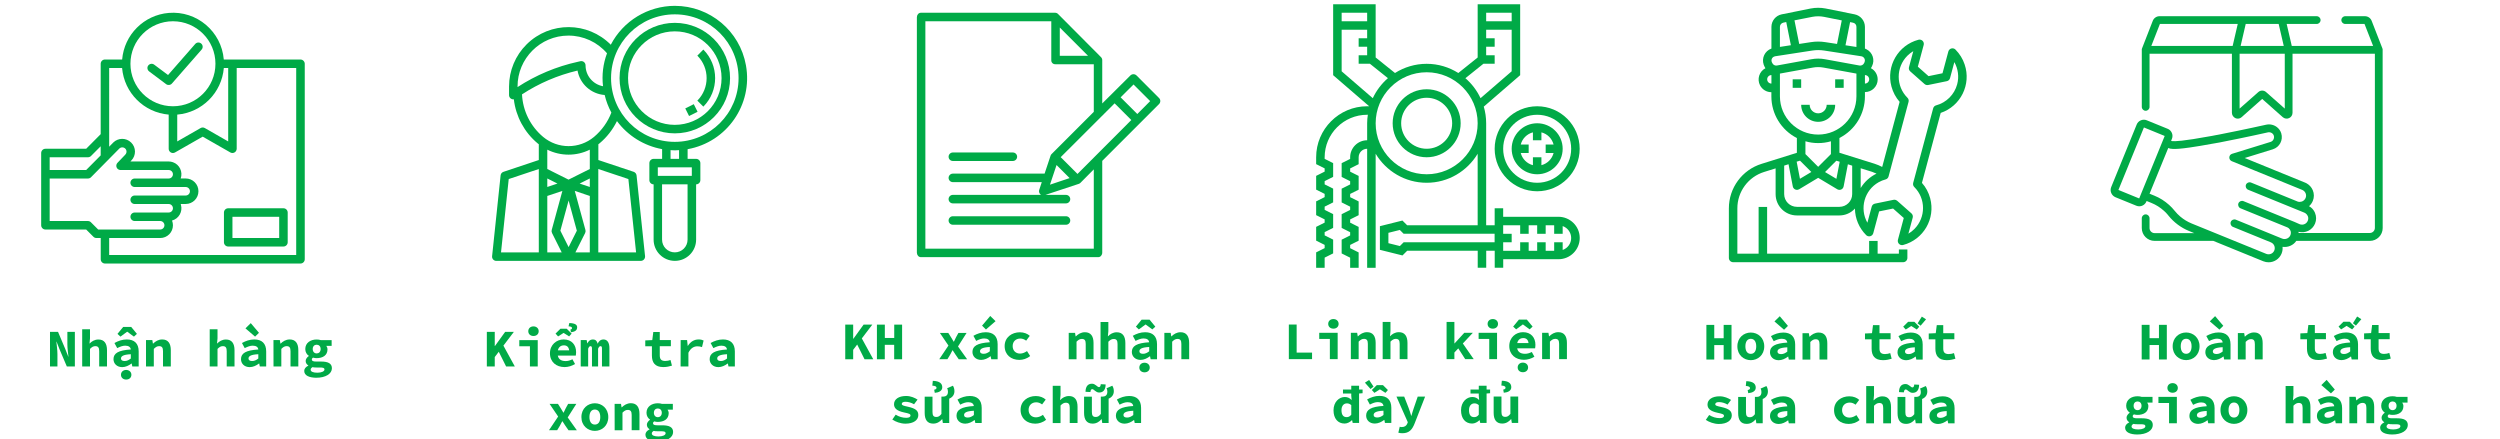 <?xml version="1.0" encoding="utf-8"?>
<!-- Generator: Adobe Illustrator 24.0.0, SVG Export Plug-In . SVG Version: 6.00 Build 0)  -->
<svg version="1.1" id="Layer_1" xmlns="http://www.w3.org/2000/svg" xmlns:xlink="http://www.w3.org/1999/xlink" x="0px" y="0px"
	 viewBox="0 0 4705.4 826.7" style="enable-background:new 0 0 4705.4 826.7;" xml:space="preserve">
<style type="text/css">
	.st0{fill:#00AA47;}
</style>
<g>
	<path class="st0" d="M565.5,112H421.2c-4.4-52.8-50.8-92.1-103.6-87.7c-46.7,3.9-83.8,41-87.7,87.7h-32.4c-4.4,0-8,3.6-8,8v132.5
		L162.2,280H85.5c-4.4,0-8,3.6-8,8v136c0,4.4,3.6,8,8,8h76.7l13.7,13.7c1.5,1.5,3.5,2.3,5.7,2.3h8v40c0,4.4,3.6,8,8,8h368
		c4.4,0,8-3.6,8-8V120C573.5,115.6,569.9,112,565.5,112z M429.5,128v138.2l-44-25.2c-2.5-1.4-5.5-1.4-7.9,0l-44,25.2v-50.5
		c46.7-4,83.7-41,87.7-87.7L429.5,128L429.5,128z M325.5,40c44.2,0,80,35.8,80,80s-35.8,80-80,80s-80-35.8-80-80
		C245.6,75.8,281.3,40.1,325.5,40z M93.5,296h72c2.1,0,4.2-0.8,5.7-2.3l18.3-18.4v17.2L162.2,320H93.5V296z M184.8,432l-13.7-13.7
		c-1.5-1.5-3.5-2.3-5.7-2.3H93.5v-80h72c2.1,0,4.2-0.8,5.7-2.3l53.3-54c3.1-3.1,8.2-3.1,11.3,0s3.1,8.2,0,11.3l0,0
		c-0.1,0.1-0.1,0.1-0.1,0.2l-14.6,15.3c-3,3.2-2.9,8.3,0.3,11.3c1.5,1.4,3.5,2.2,5.5,2.2h90.6c4.4,0,8,3.6,8,8s-3.6,8-8,8h-64
		c-4.4,0-8,3.6-8,8s3.6,8,8,8h96c4.4,0,8,3.6,8,8l0,0c0,4.4-3.6,8-8,8h-96c-4.4,0-8,3.6-8,8s3.6,8,8,8h64c4.4,0,8,3.6,8,8
		s-3.6,8-8,8h-64c-4.4,0-8,3.6-8,8s3.6,8,8,8h48c4.4,0,8,3.6,8,8s-3.6,8-8,8H184.8z M557.5,480h-352v-32h96c13.3,0,24-10.7,24-24
		c0-3-0.6-6-1.7-8.9c12.8-3.5,20.3-16.7,16.8-29.5c-0.2-0.6-0.3-1.1-0.5-1.7h9.4c13.3,0,24-10.7,24-24s-10.7-24-24-24h-9.4
		c4.4-12.5-2.1-26.2-14.6-30.6c-2.6-0.9-5.3-1.4-8-1.4h-72l1.7-1.8c9.3-9.5,9.1-24.7-0.4-33.9c-9.4-9.2-24.4-9.1-33.7,0.1l-7.6,7.8
		V128h24.3c4,46.7,41,83.7,87.7,87.7V280c0,4.4,3.6,8,8,8c1.4,0,2.8-0.4,4-1.1l52-29.7l52,29.7c3.8,2.2,8.7,0.9,10.9-3
		c0.7-1.2,1.1-2.6,1.1-4V128h112V480z"/>
	<path class="st0" d="M429.5,392c-4.4,0-8,3.6-8,8v56c0,4.4,3.6,8,8,8h104c4.4,0,8-3.6,8-8v-56c0-4.4-3.6-8-8-8H429.5z M525.5,448
		h-88v-40h88V448z"/>
	<path class="st0" d="M280.7,134.4l32,24c3.3,2.5,8.1,2,10.8-1.1l56-64c2.9-3.3,2.6-8.4-0.8-11.3c-3.3-2.9-8.4-2.6-11.3,0.8l0,0
		l-51.1,58.4l-26.1-19.5c-3.5-2.7-8.5-1.9-11.2,1.6C276.4,126.7,277.2,131.7,280.7,134.4z"/>
</g>
<g>
	<g>
		<g>
			<path class="st0" d="M1404,123c-11.5-64.8-68-112-133.9-112c-50.7,0.1-97.1,28.3-120.5,73.2c-43.5-43.9-114.3-44.3-158.3-0.8
				c-21.3,21-33.2,49.7-33.2,79.6v16c0,4.4,3.6,8,8,8c0.3,0,0.7-0.1,1-0.2c3.8,32.4,19.8,62.2,44.9,83.1c0.7,0.6,1.4,1.1,2.1,1.6
				v29.7l-66.5,22.2c-3,1-5.1,3.6-5.4,6.8l-16,152c-0.5,4.4,2.7,8.3,7.1,8.8c0.3,0,0.6,0,0.8,0h272c4.4,0,8-3.6,8-8
				c0-0.3,0-0.5,0-0.8l-16-152c-0.3-3.1-2.5-5.8-5.4-6.8l-66.5-22.2v-29.7c0.7-0.5,1.4-1,2.1-1.6c13.8-11.5,25-25.9,32.9-42
				c20.6,27.8,51,46.6,85,52.8V299h-16c-4.4,0-8,3.6-8,8v32c0,4.4,3.6,8,8,8v104c0,22.1,17.9,40,40,40s40-17.9,40-40V347
				c4.4,0,8-3.6,8-8v-32c0-4.4-3.6-8-8-8h-16v-18.2C1368.1,267.5,1417.3,196.9,1404,123z M1014.1,475H943l14.5-138l56.6-18.9V475z
				 M974.1,163c-0.1-52.9,42.7-95.9,95.6-96c28-0.1,54.6,12.1,72.8,33.3c-7.4,19.8-10,41-7.5,62c-19-3.4-32.9-20-32.9-39.3
				c0-4.4-3.6-8-8-8c-0.6,0-1.2,0.1-1.7,0.2l-4.8,1.1c-40.4,8.9-78.8,25-113.5,47.6V163z M1030.1,475V368.8l28.4-9.5l-20.1,73.6
				c-0.5,1.9-0.3,3.9,0.6,5.7l18.2,36.4H1030.1z M1030.1,351.9v-16l19.1,9.6L1030.1,351.9z M1054.7,434.2l15.5-56.8l15.5,56.8
				l-15.5,30.9L1054.7,434.2z M1110.1,475H1083l18.3-36.4c0.9-1.8,1.1-3.8,0.6-5.7l-20.1-73.6l28.3,9.5L1110.1,475L1110.1,475z
				 M1110.1,351.9l-19.1-6.4l19.1-9.6V351.9z M1110.1,318.1l-40,20l-40-20v-36.4c25.2,12.5,54.8,12.5,80,0V318.1z M1182.7,337
				l14.5,138h-71.1V318.1L1182.7,337z M1118,257.7c-27.7,23.1-68,23.1-95.7,0c-23.9-20-38.3-49-39.8-80.1
				c32-20.9,67.3-36,104.5-44.8c4.5,25.2,25.5,44.1,51.1,46c2.7,11.5,7,22.7,12.6,33.1C1143.9,229.7,1132.6,245.4,1118,257.7z
				 M1294.1,451c0,13.3-10.7,24-24,24s-24-10.7-24-24V347h48V451z M1302.1,315v16h-64v-16H1302.1z M1262.1,299v-16.4
				c2.7,0.2,5.3,0.4,8,0.4s5.3-0.2,8-0.4V299H1262.1z M1270.1,267c-66.3,0-120-53.7-120-120s53.7-120,120-120s120,53.7,120,120
				C1390.1,213.2,1336.4,266.9,1270.1,267z"/>
			<path class="st0" d="M1270.1,43c-57.4,0-104,46.6-104,104s46.6,104,104,104s104-46.6,104-104S1327.6,43.1,1270.1,43z M1270.1,235
				c-48.6,0-88-39.4-88-88s39.4-88,88-88s88,39.4,88,88S1318.7,234.9,1270.1,235z"/>
			<path class="st0" d="M1323.8,93.3l-11.3,11.4c23.3,23.4,23.3,61.3,0,84.7l11.3,11.3C1353.4,171,1353.4,123,1323.8,93.3z"/>
			
				<rect x="1293" y="199" transform="matrix(0.894 -0.447 0.447 0.894 44.885 604.125)" class="st0" width="17.9" height="16"/>
		</g>
	</g>
</g>
<path class="st0" d="M1733.2,484h333.9c4.4,0,7.5-4.1,7.5-8.5V302.8l106.9-106.9c3.1-3.1,3.2-8.2,0.1-11.3l-42.5-42.6
	c-3.2-3.1-8.3-3.1-11.5,0l-53,52.7v-81.2c0.1-2.1-0.7-4.1-2.1-5.7l-80.8-81.2c-1.4-1.6-3.4-2.5-5.5-2.6h-253c-4.4,0-7.5,4.1-7.5,8.5
	v443C1725.7,479.9,1728.8,484,1733.2,484z M1988.6,310.6l24.6,24.6l-37,12.4L1988.6,310.6z M2028,327.4l-31.6-31.6l101.5-101.3
	l31.4,31.4L2028,327.4z M2133.5,159l31.3,31.3l-24.2,24.3l-31.4-31.4L2133.5,159z M1994.7,51.8l53.1,53.2h-53.1V51.8z M1741.7,40
	h237v73.4c-0.1,2,0.7,4,2.1,5.4s3.4,2.2,5.4,2.1h72.5v89.6l-79.5,79.5c-0.8,0.8-1.5,1.8-1.8,2.9l-11.3,33.9h-172.7c-4.4,0-8,3.6-8,8
	s3.6,8,8,8h167.4l-4.8,14.6c-1,2.8-0.2,6,1.9,8.1c0.6,0.6,1.2,1.3,1.9,1.3h-166.4c-4.4,0-8,3.6-8,8s3.6,8,8,8h213c4.4,0,8-3.6,8-8
	s-3.6-8-8-8h-38.7l62.9-20.8c1.1-0.4,2.1-1,2.9-1.8l25.2-25.4V468h-317V40z"/>
<path class="st0" d="M2006.4,407h-213c-4.4,0-8,3.6-8,8s3.6,8,8,8h213c4.4,0,8-3.6,8-8S2010.8,407,2006.4,407z"/>
<path class="st0" d="M1793.4,303h113c4.4,0,8-3.6,8-8s-3.6-8-8-8h-113c-4.4,0-8,3.6-8,8S1788.9,303,1793.4,303z"/>
<g>
	<g>
		<g>
			<g>
				<path class="st0" d="M2685.2,168c-35.3,0-64,28.7-64,64s28.7,64,64,64s64-28.7,64-64S2720.5,168,2685.2,168z M2685.2,280
					c-26.5,0-48-21.5-48-48s21.5-48,48-48s48,21.5,48,48S2711.7,280,2685.2,280z"/>
				<path class="st0" d="M2933.2,408h-104v-16h-16v32h-16V232c0-10.9-1.6-21.4-4.5-31.3l68.5-59.2V8h-80v100.2l-36.4,29.2
					c-17.3-10.9-37.7-17.3-59.6-17.3s-42.3,6.4-59.6,17.3l-36.4-29.2V8h-80v133.5L2577,200h-3.8c-52.9,0-96,43.1-96,96v12.9l16,8
					v6.1l-16,8v25.9l16,8v6.1l-16,8v25.9l16,8v6.1l-16,8v25.9l16,8v6.1l-16,8v29h16v-19.1l16-8V451l-16-8v-6.1l16-8V403l-16-8v-6.1
					l16-8V355l-16-8v-6.1l16-8V307l-16-8v-3c0-44.1,35.9-80,80-80h1.3c-0.8,5.2-1.3,10.6-1.3,16v32c-17.6,0-32,14.4-32,32v3.1l-16,8
					V333l16,8v6.1l-16,8V381l16,8v6.1l-16,8V429l16,8v6.1l-16,8V477l16,8v19h16v-28.9l-16-8V461l16-8v-25.9l-16-8V413l16-8v-25.9
					l-16-8V365l16-8v-25.9l-16-8V317l16-8v-13c0-8.8,7.2-16,16-16v224h16V289.4c19.6,32.6,55.2,54.6,96,54.6s76.4-22,96-54.6V424
					h-132.7l-8.9-8.9l-42.4,10.6v44.5l42.5,10.6l8.9-8.9h132.7v32h16v-32h16v32h16v-16h104c22.1,0,40-17.9,40-40
					S2955.2,408,2933.2,408z M2797.2,24h48v16h-48V24z M2792,120h21.2v-16h-16V88h16V72h-16V56h48v78.2l-58.6,50.6
					c-6.8-14.5-16.5-27.3-28.5-37.6L2792,120z M2525.2,24h48v16h-48V24z M2583.8,184.8l-58.6-50.6V56h48v16h-16v16h16v16h-16v16
					h21.2l33.9,27.1C2600.3,157.5,2590.6,170.3,2583.8,184.8z M2685.2,328c-52.9,0-96-43.1-96-96s43.1-96,96-96s96,43.1,96,96
					S2738.1,328,2685.2,328z M2813.2,456h-171.3l-7.1,7.1l-21.6-5.4v-19.5l21.5-5.4l7.1,7.1h171.3V456H2813.2z M2941.2,470.5V456
					h-16v16h-16v-16h-16v16h-16v-16h-16v16h-32v-16h16v-16h-16v-16h32v16h16v-16h16v16h16v-16h16v16h16v-14.5
					c9.3,3.3,16,12.1,16,22.5S2950.5,467.2,2941.2,470.5z"/>
				<path class="st0" d="M2813.2,280c0,44.1,35.9,80,80,80s80-35.9,80-80s-35.9-80-80-80S2813.2,235.9,2813.2,280z M2893.2,216
					c35.3,0,64,28.7,64,64s-28.7,64-64,64s-64-28.7-64-64S2857.9,216,2893.2,216z"/>
				<path class="st0" d="M2893.2,328c26.5,0,48-21.5,48-48s-21.5-48-48-48s-48,21.5-48,48S2866.7,328,2893.2,328z M2862.3,272
					c2.9-11.2,11.7-20,22.9-22.9V264h16v-14.9c11.2,2.9,20,11.7,22.9,22.9h-14.9v16h14.9c-2.9,11.2-11.7,20-22.9,22.9V296h-16v14.9
					c-11.2-2.9-20-11.7-22.9-22.9h14.9v-16H2862.3z"/>
			</g>
		</g>
	</g>
</g>
<g id="Mechanic">
	<g>
		<rect x="3374.1" y="149.3" class="st0" width="16" height="16"/>
		<rect x="3454.1" y="149.3" class="st0" width="16" height="16"/>
		<path class="st0" d="M3454.1,197.3h-16c0,8.8-7.2,16-16,16s-16-7.2-16-16h-16c0,17.7,14.3,32,32,32S3454.1,215,3454.1,197.3z"/>
		<path class="st0" d="M3680.5,93.3c-3.1-3.1-8.2-3.1-11.3,0c-1,1-1.7,2.2-2.1,3.6l-11,41l-26.3,5.4l-20.1-17.8l11-40.9
			c1.1-4.3-1.4-8.7-5.7-9.8c-1.3-0.4-2.8-0.4-4.1,0c-38.4,10.2-61.2,49.6-50.9,88c2.9,10.7,8.1,20.6,15.4,28.9l-32.8,122.5
			c-4.6-2.4-9.4-4.4-14.3-6l-66.2-20.7v-27.8c29.5-15,48-45.3,48-78.4v-8c13.2,0,24-10.6,24-23.8c0-8.9-4.9-17.1-12.8-21.2
			c0.5-0.7,0.9-1.4,1.3-2.1l0.8-1.6c5.9-11.8,1.2-26.1-10.6-32c-0.9-0.4-1.8-0.8-2.7-1.2V50.5c-0.1-11.4-8.1-21.2-19.3-23.5
			l-54.6-11c-9.3-1.8-18.9-1.8-28.2,0l-54.6,11c-11.2,2.3-19.2,12.1-19.3,23.5v40.9c-12.4,4.4-18.9,18-14.5,30.5
			c0.3,0.9,0.7,1.9,1.2,2.8l0.8,1.6c0.4,0.7,0.8,1.4,1.2,2.1c-11.7,6.1-16.2,20.6-10.1,32.3c4.2,7.9,12.4,12.9,21.3,12.8v8
			c0,33,18.6,63.3,48,78.3v27.8l-66.2,20.7c-36.8,11.3-61.9,45.4-61.8,84v93.2c0,4.4,3.6,8,8,8h320c4.4,0,8-3.6,8-8v-16h-16v8h-40
			v-24h-16v24h-192v-88h-16v88h-40v-85.2c-0.1-31.5,20.4-59.4,50.5-68.7l21.5-6.7v48.6c0,22.1,17.9,40,40,40h80
			c11.2,0,21.8-4.7,29.3-13c0.2,18.8,7.8,36.7,21.1,50c3.1,3.1,8.2,3.1,11.3,0c1-1,1.7-2.2,2.1-3.6l11-41l26.3-5.4l20.1,17.8l-11,41
			c-1.1,4.3,1.4,8.7,5.7,9.8c0.7,0.2,1.4,0.3,2.1,0.3c0.7,0,1.4-0.1,2-0.3c38.4-10.2,61.2-49.6,50.9-88
			c-2.9-10.7-8.1-20.6-15.5-28.9l35.3-131.7c37.6-12.7,57.8-53.5,45.1-91.1C3694.3,110.7,3688.3,101.2,3680.5,93.3z M3531.9,326.8
			c-12.3,6-22.7,15.4-29.8,27.1v-37.2l21.4,6.7C3526.4,324.4,3529.2,325.5,3531.9,326.8z M3462.6,304.4l-6.2,32.2l-21.4-12.8
			l21.3-21.3L3462.6,304.4z M3344.5,123.3c-3.5,0.6-7-1.1-8.6-4.3l-0.8-1.6c-2-4-0.4-8.8,3.6-10.7c0.7-0.4,1.5-0.6,2.4-0.8
			l70.1-10.8c7.3-1.1,14.6-1.1,21.9,0l70.1,10.8c4.4,0.7,7.4,4.8,6.7,9.1c-0.1,0.8-0.4,1.6-0.7,2.4l-0.8,1.6
			c-1.6,3.2-5.1,4.9-8.6,4.3l-64.8-11.8c-8.5-1.6-17.2-1.6-25.7,0L3344.5,123.3z M3510.1,157.3v-16c4.4,0,8,3.6,8,8
			S3514.5,157.3,3510.1,157.3z M3494.1,50.5v37.9l-20.6-3.2l8.7-43.6l5.4,1.1C3491.4,43.3,3494.1,46.6,3494.1,50.5z M3411,31.7
			c7.3-1.4,14.8-1.4,22,0l33.5,6.7l-8.9,44.3l-22.2-3.4c-8.9-1.4-17.9-1.4-26.8,0l-22.2,3.4l-8.9-44.4L3411,31.7z M3356.6,42.6
			l5.4-1.1l8.7,43.6l-20.6,3.2V50.5C3350.1,46.6,3352.8,43.4,3356.6,42.6z M3326.1,149.3c0-4.4,3.6-8,8-8v16
			C3329.7,157.3,3326.1,153.8,3326.1,149.3z M3350.1,181.3v-42.8l62-11.3c6.6-1.2,13.4-1.2,20,0l62,11.3v42.8c0,39.8-32.2,72-72,72
			S3350.1,221.1,3350.1,181.3z M3422.1,269.3c8.1,0,16.2-1.1,24-3.4V290l-24,24l-24-24v-24.1C3405.9,268.2,3414,269.3,3422.1,269.3z
			 M3387.9,302.4l21.3,21.3l-21.4,12.8l-6.2-32.2L3387.9,302.4z M3462.1,389.3h-80c-13.3,0-24-10.7-24-24v-53.6l8.2-2.6l8,41.7
			c0.8,4.3,5,7.2,9.4,6.4c0.9-0.2,1.8-0.5,2.6-1l35.8-21.5l35.9,21.5c3.8,2.3,8.7,1.1,11-2.7c0.5-0.8,0.8-1.7,1-2.6l8-41.7l8.1,2.6
			v53.6C3486.1,378.6,3475.3,389.3,3462.1,389.3z M3683.7,158.7c-5.2,19.3-20.3,34.4-39.6,39.6c-2.8,0.7-4.9,2.9-5.6,5.7
			l-37.6,140.3c-0.7,2.8,0,5.7,2.1,7.7c21.9,21.8,21.9,57.2,0.1,79.1c-3.3,3.3-7.1,6.3-11.2,8.7l8.1-30.1c0.8-2.9-0.1-6-2.4-8.1
			l-26.8-23.7c-1.5-1.3-3.3-2-5.3-2c-0.5,0-1.1,0.1-1.6,0.2l-35,7.2c-3,0.6-5.3,2.8-6.1,5.8l-8.1,30.1c-15.2-26.9-5.7-61,21.2-76.2
			c4.1-2.3,8.5-4.1,13.1-5.3c2.8-0.7,4.9-2.9,5.6-5.7l37.6-140.3c0.7-2.8,0-5.7-2.1-7.7c-21.9-21.8-21.9-57.2-0.1-79.1
			c3.3-3.3,7.1-6.2,11.1-8.6l-8.1,30.1c-0.8,2.9,0.1,6,2.4,8l26.8,23.7c1.9,1.7,4.4,2.4,6.9,1.9l35.1-7.2c3-0.6,5.3-2.8,6.1-5.8
			l8.1-30.1C3685.5,129.5,3687.5,144.6,3683.7,158.7z"/>
	</g>
</g>
<g>
	<g>
		<g>
			<path class="st0" d="M4484.5,93.8c0-0.1,0-0.1,0-0.2c0-0.2,0-0.4,0-0.7c0-0.1,0-0.2,0-0.2c0-0.2-0.1-0.4-0.1-0.6
				c0-0.1,0-0.2-0.1-0.2c-0.1-0.2-0.1-0.4-0.2-0.6v-0.1l-20.3-52.1c-2.1-5.2-7-8.6-12.7-8.6h-37c-4,0-7.3,3.3-7.3,7.3
				s3.3,7.3,7.3,7.3h36.3l16.2,41.4h-153.1l-9.6-41.4h56.5c4,0,7.3-3.3,7.3-7.3s-3.3-7.3-7.3-7.3h-65.7H4221h-156.4
				c-5.6,0-10.6,3.4-12.7,8.6l-20.3,52.1v0.1c-0.1,0.2-0.1,0.4-0.2,0.6c0,0.1,0,0.2-0.1,0.2c0,0.2-0.1,0.4-0.1,0.6
				c0,0.1,0,0.2,0,0.2c0,0.2,0,0.4,0,0.7c0,0.1,0,0.1,0,0.2l0,0v107.4c0,4,3.3,7.3,7.3,7.3s7.3-3.3,7.3-7.3V101.1h155v111.1
				c0,4.3,2.6,8.3,6.5,10.1c1.5,0.7,3,1,4.5,1c2.7,0,5.3-1,7.3-2.8l38.7-34.3l38.7,34.3c3.3,2.9,7.9,3.6,11.9,1.8s6.5-5.7,6.5-10.1
				V101.1h155V429c0,5.2-4.3,9.5-9.5,9.5h-134.1c0-0.1,0-0.2,0-0.2c0-0.7,0-1.3-0.1-2c12.6,3.3,26-3.1,31.1-15.5
				c2.7-6.5,2.6-13.7-0.1-20.1c-0.3-0.6-0.5-1.2-0.8-1.8c-0.1-0.1-0.1-0.2-0.2-0.3c-0.3-0.6-0.6-1.1-0.9-1.6
				c-0.1-0.1-0.1-0.2-0.2-0.3c-0.3-0.5-0.7-1.1-1.1-1.6l0,0c-0.4-0.5-0.8-1-1.2-1.5c-0.1-0.1-0.2-0.2-0.2-0.3
				c-0.4-0.5-0.8-0.9-1.3-1.3c-0.1-0.1-0.2-0.2-0.3-0.2c-0.5-0.4-0.9-0.9-1.4-1.3c0,0,0,0-0.1,0c-0.5-0.4-1-0.8-1.5-1.1
				c-0.1-0.1-0.2-0.1-0.3-0.2c-0.5-0.3-1-0.7-1.6-1l-0.1-0.1c3.1-2.7,5.5-6.1,7.1-10c2.7-6.5,2.6-13.7-0.1-20.1
				c-2.4-5.7-6.6-10.2-11.9-13.1c-0.8-0.4-1.6-0.8-2.4-1.1l-113.8-46.4l53-16.4c12.6-3.9,19.7-17.3,15.8-30c-1.4-4.7-4.3-8.7-8-11.6
				c-5.5-4.3-12.9-6.3-20.2-4.7h-0.1c-0.4,0.1-41,9.2-83.4,17.5c-1.9,0.4-3.7,0.7-5.5,1.1c-1.4,0.3-2.9,0.6-4.3,0.8
				c-0.4,0.1-0.8,0.2-1.2,0.2c-2.5,0.5-4.9,0.9-7.2,1.4c-0.9,0.2-1.9,0.3-2.8,0.5c-53.3,9.8-68.2,10-72.4,9.4l0,0
				c-0.1,0-0.1,0-0.2,0h-0.1h-0.1c-0.3,0-0.5-0.1-0.6-0.1l-1.2-0.5l1.5-3.7c1.5-3.6,1.4-7.6-0.1-11.1c-0.4-0.9-0.8-1.7-1.4-2.5
				c-1.6-2.4-3.9-4.2-6.6-5.3l-39.3-16c-3.6-1.5-7.6-1.4-11.1,0.1c-3.6,1.5-6.4,4.3-7.8,7.9l-48,117.8c-3,7.4,0.6,15.9,8,19l39.3,16
				c1.8,0.7,3.6,1.1,5.5,1.1c5.7,0,11.2-3.4,13.5-9.1l0.4-0.9l9.1,3.7l0,0c8.7,3.5,16.6,8.6,23.5,14.8c1.3,1.1,2.5,2.3,3.7,3.5
				s2.3,2.5,3.4,3.8c0.6,0.6,1.1,1.3,1.6,2c10.1,12.5,23.3,22.4,38.1,28.5l10.2,4.2h-74.6c-5.2,0-9.5-4.3-9.5-9.5v-18.5
				c0-4-3.3-7.3-7.3-7.3s-7.3,3.3-7.3,7.3v18.5c0,13.3,10.8,24.1,24.1,24.1h110.5l94.2,38.4c3.2,1.3,6.6,1.9,9.9,1.9
				c10.4,0,20.2-6.2,24.4-16.4c1.7-4.2,2.3-8.5,1.8-12.7c4.9,0.7,10,0.1,14.6-1.9c4.7-2,8.6-5.2,11.3-9.3h138.5
				c13.3,0,24.1-10.8,24.1-24.1L4484.5,93.8L4484.5,93.8z M4226.8,45.1h62l9.6,41.4h-81.2L4226.8,45.1z M4202.2,86.5h-153.1
				l16.2-41.4h146.5L4202.2,86.5z M4300.3,204.4L4300.3,204.4l-35.2-31.1c-2.1-1.9-4.7-2.8-7.3-2.8c-2.6,0-5.2,0.9-7.3,2.8
				l-35.2,31.1V101.1h85V204.4z M4026.3,373.5l-39.1-16l48-117.6l39.1,16L4026.3,373.5z M4318.4,417.6l-8.4-3.4l0,0l0,0l0,0
				l-87.4-35.6c-3.7-1.5-8,0.3-9.5,4s0.3,8,4,9.5l87.4,35.6c0.4,0.1,0.7,0.3,1.1,0.5c0.1,0.1,0.2,0.1,0.3,0.2
				c0.2,0.1,0.5,0.3,0.7,0.4c0.1,0.1,0.2,0.2,0.3,0.2c0.2,0.1,0.4,0.3,0.6,0.4c0.1,0.1,0.2,0.2,0.3,0.3c0.2,0.2,0.3,0.3,0.5,0.5
				c0.1,0.1,0.2,0.2,0.3,0.3c0.1,0.2,0.3,0.3,0.4,0.5c0.1,0.1,0.2,0.3,0.3,0.4c0.1,0.2,0.3,0.3,0.4,0.5c0.1,0.1,0.2,0.3,0.3,0.4
				c0.1,0.2,0.2,0.3,0.3,0.5c0.1,0.2,0.2,0.3,0.2,0.5c0.1,0.2,0.2,0.3,0.3,0.5c0.1,0.2,0.1,0.3,0.2,0.5s0.1,0.3,0.2,0.5
				s0.1,0.4,0.2,0.5c0,0.2,0.1,0.4,0.1,0.5c0,0.2,0.1,0.4,0.1,0.5c0,0.2,0.1,0.4,0.1,0.5s0,0.4,0,0.6s0,0.4,0,0.6s0,0.4,0,0.6
				s0,0.4,0,0.6s0,0.4-0.1,0.5c0,0.2,0,0.4-0.1,0.6c0,0.2-0.1,0.4-0.1,0.5c0,0.2-0.1,0.4-0.1,0.6s-0.1,0.3-0.2,0.5s-0.1,0.4-0.2,0.6
				c-0.1,0.1-0.1,0.3-0.2,0.4v0.1c-1.1,2.6-3.3,4.7-6,5.9c-3,1.3-6.5,1.4-9.5,0.1l-15.5-6.3c-0.1,0-0.1,0-0.2-0.1
				c-0.1,0-0.1-0.1-0.2-0.1l-71.1-29c-3.7-1.5-8,0.3-9.5,4s0.3,8,4,9.5l71.1,29c0.1,0,0.2,0.1,0.2,0.1c0.1,0,0.1,0.1,0.2,0.1
				c6,2.4,8.8,9.3,6.4,15.2c-2.4,6-9.3,8.8-15.2,6.4l-95.5-38.9l0,0l-44.7-18.2c-7.9-3.2-15.2-7.7-21.6-13.1
				c-3.9-3.3-7.4-6.9-10.6-10.9c-3.1-3.9-6.6-7.6-10.3-10.9c-8.2-7.4-17.6-13.4-27.8-17.5l0,0l-9.1-3.7l18.1-44.3l17.1-41.8l1.3,0.5
				c1.2,0.5,2.9,1.2,7.4,1.3c5.7,0.3,15.1-0.3,31.9-2.7c11.5-1.6,25.5-4,41.9-7c0.4-0.1,0.8-0.1,1.2-0.2c0.8-0.1,1.5-0.3,2.3-0.4
				c0.6-0.1,1.2-0.2,1.8-0.3c0.7-0.1,1.4-0.3,2.1-0.4s1.5-0.3,2.3-0.4c0.6-0.1,1.2-0.2,1.8-0.3c0.9-0.2,1.9-0.4,2.8-0.5
				c0.5-0.1,1-0.2,1.5-0.3c1.5-0.3,2.9-0.6,4.4-0.9c42.3-8.2,83.1-17.4,84.9-17.8c0.2,0,0.4-0.1,0.5-0.1c4.7-0.7,9.3,2,10.6,6.4
				c0.5,1.5,0.5,3.1,0.2,4.6c-0.7,3.3-3,6.1-6.4,7.1l-72.5,22.4c-3,0.9-5,3.6-5.1,6.7s1.7,5.9,4.5,7.1l132.7,54.1
				c2.9,1.2,5.1,3.4,6.4,6.3c1.2,2.9,1.2,6.1,0,8.9c-1.2,2.9-3.4,5.1-6.3,6.4c-1.4,0.6-3,0.9-4.5,0.9c0,0,0,0-0.1,0
				c-0.4,0-0.7,0-1.1,0c-0.1,0-0.2,0-0.3,0c-0.3,0-0.5-0.1-0.8-0.1c-0.2,0-0.3-0.1-0.5-0.1s-0.4-0.1-0.6-0.1
				c-0.2-0.1-0.4-0.1-0.6-0.2s-0.3-0.1-0.5-0.2l-87.4-35.6c-3.7-1.5-8,0.3-9.5,4s0.3,8,4,9.5l106,43.2c0.7,0.3,1.4,0.7,2,1.1
				c1.9,1.3,3.4,3.1,4.3,5.2c1.1,2.5,1.2,5.3,0.4,7.8c-0.1,0.4-0.2,0.7-0.4,1.1c-0.2,0.4-0.3,0.7-0.5,1.1c-0.4,0.8-1,1.5-1.5,2.2
				c-0.4,0.4-0.8,0.8-1.2,1.2c-0.1,0.1-0.1,0.1-0.2,0.2c-2.7,2.2-6.2,3.1-9.7,2.4c-0.7-0.1-1.4-0.3-2.1-0.6L4318.4,417.6z"/>
		</g>
	</g>
</g>
<g>
	<g>
		<path class="st0" d="M94.1,624.6h15.1l13.7,32.4l5.6,14.3h0.3c-0.7-6.9-2-16-2-23.7v-23h14.1v65.2h-15.1L112,657.3l-5.6-14.3h-0.3
			c0.7,7.2,2,15.9,2,23.6v23.1h-14V624.6z"/>
		<path class="st0" d="M154.7,619.7h14.7v17.1l-0.9,9.6h0.4c3.7-3.8,9-7.4,16.4-7.4c11.1,0,16.1,7.7,16.1,20.2v30.6h-14.7V661
			c0-6.6-1.9-9.5-7.3-9.5c-3.9,0-6.6,1.8-10,5.2v33.1h-14.7V619.7z"/>
		<path class="st0" d="M213.6,676c0-11.1,9.2-16.8,32.6-18.2c-0.5-4.4-3.9-7.2-10.5-7.2c-4.8,0-9.5,1.8-15.1,4.6l-5.2-9.6
			c6.9-3.9,14.8-6.7,23.2-6.7c14,0,22.4,7.3,22.4,22.5v28.4h-12l-1.1-5.6h-0.4c-5,3.8-11.2,6.8-17.6,6.8
			C219.9,690.9,213.6,684.3,213.6,676z M221.1,628.4l10.8-13.1h15l10.8,13.1l-5.6,5.2l-12.5-9.2h-0.4l-12.5,9.2L221.1,628.4z
			 M227.7,705.4c0-5.4,4.1-9.1,9.8-9.1s9.8,3.8,9.8,9.1c0,5.4-4.1,9-9.8,9S227.7,710.8,227.7,705.4z M246.2,674.8v-8.1
			c-14.6,0.7-18.5,3.9-18.5,8.1c0,3.2,2.7,4.7,6.8,4.7C239,679.6,242.7,677.5,246.2,674.8z"/>
		<path class="st0" d="M274.7,640.1h12l1.1,6.6h0.4c4.3-4.2,9.8-7.8,17.1-7.8c11.2,0,16.2,7.7,16.2,20.2v30.6h-14.7V661
			c0-6.6-1.9-9.5-7.3-9.5c-3.9,0-6.6,1.8-10,5.2v33.1h-14.7v-49.7H274.7z"/>
		<path class="st0" d="M394.7,619.7h14.7v17.1l-0.9,9.6h0.4c3.7-3.8,9-7.4,16.4-7.4c11.1,0,16.1,7.7,16.1,20.2v30.6h-14.7V661
			c0-6.6-1.9-9.5-7.3-9.5c-3.9,0-6.6,1.8-10,5.2v33.1h-14.7V619.7z"/>
		<path class="st0" d="M453.6,676c0-11.1,9.2-16.8,32.6-18.2c-0.5-4.4-3.9-7.2-10.5-7.2c-4.8,0-9.5,1.8-15.1,4.6l-5.2-9.6
			c6.9-3.9,14.8-6.7,23.2-6.7c14,0,22.4,7.3,22.4,22.5v28.4h-12l-1.1-5.6h-0.4c-5,3.8-11.2,6.8-17.6,6.8
			C459.8,690.9,453.6,684.3,453.6,676z M462,618l10-9.8l15.4,18.2l-7.3,7.2L462,618z M486.2,674.8v-8.1c-14.6,0.7-18.5,3.9-18.5,8.1
			c0,3.2,2.7,4.7,6.8,4.7C479,679.6,482.7,677.5,486.2,674.8z"/>
		<path class="st0" d="M514.7,640.1h12l1.1,6.6h0.4c4.3-4.2,9.8-7.8,17.1-7.8c11.2,0,16.2,7.7,16.2,20.2v30.6h-14.7V661
			c0-6.6-1.9-9.5-7.3-9.5c-3.9,0-6.6,1.8-10,5.2v33.1h-14.7L514.7,640.1L514.7,640.1z"/>
		<path class="st0" d="M572.6,698.1c0-4,2.7-7.4,7.7-9.9v-0.4c-2.7-1.7-5-4.3-5-8.4c0-3.3,2.4-6.9,5.9-9.3v-0.4
			c-3.7-2.4-6.6-6.9-6.6-12.7c0-11.9,10-18,21.3-18c2.9,0,5.8,0.4,8.1,1.2h20.2V651h-10c1.1,1.5,2.2,4,2.2,6.5
			c0,11.4-9,16.6-20.5,16.6c-2,0-4.3-0.3-6.8-1c-1.5,1.1-2.2,2-2.2,3.7c0,2.6,2.6,3.7,8.4,3.7h9.2c13,0,20.2,3.6,20.2,12.6
			c0,10.3-11.5,17.9-29.6,17.9C582.2,710.8,572.6,707,572.6,698.1z M610.7,695.5c0-3.2-3.1-3.8-8.7-3.8h-6.3c-3.6,0-5.7-0.2-7.5-0.7
			c-2.5,1.6-3.5,3.1-3.5,4.9c0,3.7,4.9,5.6,12.6,5.6C605.2,701.5,610.7,698.9,610.7,695.5z M603.5,656.9c0-5.2-3.4-8.1-7.5-8.1
			s-7.4,2.9-7.4,8.1c0,5.4,3.4,8.3,7.4,8.3C600.1,665.2,603.5,662.3,603.5,656.9z"/>
	</g>
</g>
<g>
	<g>
		<path class="st0" d="M916.3,624.6h14.9v26.6h0.4l19.2-26.6h16.4l-36,47.4v17.8h-14.9L916.3,624.6L916.3,624.6z M937.5,659.5
			l8.6-11.5l22.9,41.8h-16.4L937.5,659.5z"/>
		<path class="st0" d="M997.4,651.7h-20v-11.5h34.7v49.6h-14.7V651.7z M994.3,623.4c0-5.4,4.1-9.1,9.8-9.1s9.8,3.8,9.8,9.1
			c0,5.4-4.1,9-9.8,9S994.3,628.8,994.3,623.4z"/>
		<path class="st0" d="M1035.1,664.9c0-16.2,12.5-26,25.8-26c15.3,0,23.4,10.3,23.4,23.8c0,2.7-0.4,5.4-0.6,6.6H1046v-9.9h27.7
			l-2.3,2.8c0-8-3.5-12.2-10-12.2c-7.3,0-12,4.9-12,14.8c0,10.3,5.6,14.8,15.2,14.8c4.5,0,8.4-1.2,12.8-3.4l4.9,8.9
			c-5.7,3.6-13,5.8-19.7,5.8C1047.1,690.9,1035.1,681.4,1035.1,664.9z M1045.6,627.9l9.3-9.2h11.7l9.3,9.2l-4.7,5.3l-10.2-6.5h-0.4
			l-10.2,6.5L1045.6,627.9z M1073.6,620.3c1.9-0.4,3-1.1,3-2.8c0-1.9-1.5-3-6.5-3.3l1.4-6.2c11,0.4,14.8,3.3,14.8,8
			c0,6.5-5.3,8.5-11.7,9.4L1073.6,620.3z"/>
		<path class="st0" d="M1093.1,640.1h11.1l1.1,6.1h0.3c1.9-4,5-7.3,10.7-7.3c4.3,0,7.4,2.8,8.6,8.1c1.8-4.5,5.3-8.1,11-8.1
			c7.1,0,11.1,6.1,11.1,16v34.8h-14V656c0-3.1-0.7-4.5-2.7-4.5c-1.9,0-3.2,1.6-4.6,4.8v33.5h-11.5V656c0-3.1-0.9-4.5-2.8-4.5
			c-1.8,0-3.1,1.6-4.4,4.8v33.5h-14v-49.7H1093.1z"/>
		<path class="st0" d="M1227,669.2v-17.5h-12.5v-11l13.2-0.6l1.9-15.2h12.2v15.2h20.9v11.5h-20.9V669c0,7.5,3.2,10.4,10.4,10.4
			c3.7,0,6.9-0.8,9.8-1.8l2.7,10.6c-4.4,1.3-9.6,2.7-16.2,2.7C1232.6,690.9,1227,682.2,1227,669.2z"/>
		<path class="st0" d="M1281.1,640.1h12.1l1.2,10.9h0.3c4.9-8.1,12.2-12.1,20.1-12.1c4.3,0,6.7,0.7,9.5,2l-3,12.4
			c-3.1-1-5.1-1.5-8.8-1.5c-6.1,0-12.5,3.2-16.8,12.1v25.8H1281L1281.1,640.1L1281.1,640.1L1281.1,640.1z"/>
		<path class="st0" d="M1335.7,676c0-11.1,9.2-16.8,32.6-18.2c-0.5-4.4-3.9-7.2-10.5-7.2c-4.8,0-9.5,1.8-15.1,4.6l-5.2-9.6
			c6.9-3.9,14.8-6.7,23.2-6.7c14,0,22.4,7.3,22.4,22.5v28.4h-12l-1.1-5.6h-0.4c-5,3.8-11.2,6.8-17.6,6.8
			C1342,690.9,1335.7,684.3,1335.7,676z M1368.4,674.8v-8.1c-14.6,0.7-18.5,3.9-18.5,8.1c0,3.2,2.7,4.7,6.8,4.7
			C1361.1,679.6,1364.8,677.5,1368.4,674.8z"/>
		<path class="st0" d="M1050.5,784l-16.1-23.8h15.8l5.1,8c1.5,2.8,3.5,5.7,5.1,8.5h0.4c1.3-2.7,2.9-5.7,4.1-8.5l4.4-8h15.4
			l-16.2,25.5l17.2,24.1H1070l-5.7-8.2c-1.8-2.8-3.9-5.9-5.7-8.7h-0.4c-1.5,2.8-3.1,5.7-4.6,8.7l-4.9,8.1h-15.4L1050.5,784z"/>
		<path class="st0" d="M1094.3,785c0-16.5,12.2-26,25.3-26s25.3,9.5,25.3,26s-12.2,26-25.3,26S1094.3,801.4,1094.3,785z M1129.8,785
			c0-8.6-3.5-14.2-10.2-14.2c-6.8,0-10.2,5.6-10.2,14.2c0,8.6,3.5,14.1,10.2,14.1C1126.4,799.1,1129.8,793.5,1129.8,785z"/>
		<path class="st0" d="M1156.8,760.1h12l1.1,6.6h0.4c4.3-4.2,9.8-7.8,17.1-7.8c11.2,0,16.2,7.7,16.2,20.2v30.6h-14.7V781
			c0-6.6-1.9-9.5-7.3-9.5c-3.9,0-6.6,1.8-10,5.2v33.1h-14.7L1156.8,760.1L1156.8,760.1z"/>
		<path class="st0" d="M1214.8,818.1c0-4,2.7-7.4,7.7-9.9v-0.4c-2.7-1.7-5-4.3-5-8.4c0-3.3,2.4-6.9,5.9-9.3v-0.4
			c-3.7-2.4-6.6-6.9-6.6-12.7c0-11.9,10-18,21.3-18c2.9,0,5.8,0.4,8.1,1.2h20.2V771h-10c1.1,1.5,2.2,4,2.2,6.5
			c0,11.4-9,16.6-20.5,16.6c-2,0-4.3-0.3-6.8-1c-1.5,1.1-2.2,2-2.2,3.7c0,2.6,2.6,3.7,8.4,3.7h9.2c13,0,20.2,3.6,20.2,12.6
			c0,10.3-11.5,17.9-29.6,17.9C1224.4,830.8,1214.8,827,1214.8,818.1z M1252.8,815.5c0-3.2-3.1-3.8-8.7-3.8h-6.3
			c-3.6,0-5.7-0.2-7.5-0.7c-2.5,1.6-3.5,3.1-3.5,4.9c0,3.7,4.9,5.6,12.6,5.6C1247.4,821.5,1252.8,818.9,1252.8,815.5z M1245.6,776.9
			c0-5.2-3.4-8.1-7.5-8.1s-7.4,2.9-7.4,8.1c0,5.4,3.4,8.3,7.4,8.3C1242.2,785.2,1245.6,782.3,1245.6,776.9z"/>
	</g>
</g>
<g>
	<g>
		<path class="st0" d="M2425.8,610.8h14.7v52.8h29V676h-43.7V610.8z"/>
		<path class="st0" d="M2503,637.9h-20v-11.5h34.7V676H2503V637.9z M2499.9,609.6c0-5.4,4.1-9.1,9.8-9.1s9.8,3.8,9.8,9.1
			c0,5.4-4.1,9-9.8,9S2499.9,615,2499.9,609.6z"/>
		<path class="st0" d="M2542.4,626.4h12l1.1,6.6h0.4c4.3-4.2,9.8-7.8,17.1-7.8c11.2,0,16.2,7.7,16.2,20.2V676h-14.7v-28.7
			c0-6.6-1.9-9.5-7.3-9.5c-3.9,0-6.6,1.8-10,5.2v33h-14.7v-49.6H2542.4z"/>
		<path class="st0" d="M2602.4,605.9h14.7V623l-0.9,9.6h0.4c3.7-3.8,9-7.4,16.4-7.4c11.1,0,16.1,7.7,16.1,20.2V676h-14.7v-28.7
			c0-6.6-1.9-9.5-7.3-9.5c-3.9,0-6.6,1.8-10,5.2v33h-14.7V605.9z"/>
		<path class="st0" d="M2722.7,605.9h14.7v40.4h0.4l18.2-19.9h16.1l-34.7,37.1V676h-14.7V605.9z M2743.3,653.5l8.5-9.2l21.9,31.6
			h-16L2743.3,653.5z"/>
		<path class="st0" d="M2803,637.9h-20v-11.5h34.7V676H2803V637.9z M2799.9,609.6c0-5.4,4.1-9.1,9.8-9.1s9.8,3.8,9.8,9.1
			c0,5.4-4.1,9-9.8,9S2799.9,615,2799.9,609.6z"/>
		<path class="st0" d="M2840.7,651.2c0-16.2,12.5-26,25.8-26c15.3,0,23.4,10.3,23.4,23.8c0,2.7-0.4,5.4-0.6,6.6h-37.6v-9.9h27.7
			l-2.3,2.8c0-8-3.5-12.2-10-12.2c-7.3,0-12,4.9-12,14.8c0,10.3,5.6,14.8,15.2,14.8c4.5,0,8.4-1.2,12.8-3.4l4.9,8.9
			c-5.7,3.6-13,5.8-19.7,5.8C2852.7,677.2,2840.7,667.6,2840.7,651.2z M2848,614.7l10.8-13.1h15l10.8,13.1l-5.6,5.2l-12.5-9.2h-0.4
			l-12.5,9.2L2848,614.7z M2856.5,691.6c0-5.4,4.1-9.1,9.8-9.1s9.8,3.8,9.8,9.1c0,5.4-4.1,9-9.8,9S2856.5,697,2856.5,691.6z"/>
		<path class="st0" d="M2902.4,626.4h12l1.1,6.6h0.4c4.3-4.2,9.8-7.8,17.1-7.8c11.2,0,16.2,7.7,16.2,20.2V676h-14.7v-28.7
			c0-6.6-1.9-9.5-7.3-9.5c-3.9,0-6.6,1.8-10,5.2v33h-14.7v-49.6H2902.4z"/>
		<path class="st0" d="M2509.9,772.2c0-15.6,10.5-25,21.2-25c5.5,0,9.3,2.1,12.5,5.4h0.4l-0.7-7.7V726h14.7v70h-12l-1.1-5.1h-0.4
			c-3.6,3.6-8.8,6.3-13.7,6.3C2518.1,797.2,2509.9,787.8,2509.9,772.2z M2543.3,780.5v-18c-2.7-2.4-5.4-3.3-8.1-3.3
			c-5.6,0-10.3,4.1-10.3,12.8c0,9.1,3.6,13.1,9.6,13.1C2537.9,785.2,2540.7,783.9,2543.3,780.5z M2527.7,733.1h36.9v7l-7.5,0.6
			h-29.4V733.1z"/>
		<path class="st0" d="M2569,720.3l7.9-5.2l8.3,12.6l-5.6,4.5L2569,720.3z M2571.3,782.2c0-11.1,9.2-16.8,32.6-18.2
			c-0.5-4.4-3.9-7.2-10.5-7.2c-4.8,0-9.5,1.8-15.1,4.6l-5.2-9.6c6.9-3.9,14.8-6.7,23.2-6.7c14,0,22.4,7.3,22.4,22.5V796h-12
			l-1.1-5.6h-0.4c-5,3.8-11.2,6.8-17.6,6.8C2577.6,797.2,2571.3,790.6,2571.3,782.2z M2582,734.1l9.3-9.2h11.7l9.3,9.2l-4.7,5.3
			l-10.2-6.5h-0.4l-10.2,6.5L2582,734.1z M2603.9,781.1V773c-14.6,0.7-18.5,3.9-18.5,8.1c0,3.2,2.7,4.7,6.8,4.7
			C2596.7,785.8,2600.4,783.8,2603.9,781.1z"/>
		<path class="st0" d="M2631.9,814.4l2.6-11.2c1.3,0.4,2.6,0.6,3.8,0.6c5.7,0,8.8-2.6,10.4-6.5l1-2.6l-21.4-48.3h14.6l8.3,21.3
			c1.8,4.7,3.4,9.7,4.9,14.9h0.4c1.3-5,3-10.1,4.6-14.9l7.3-21.3h13.9l-19.6,50.2c-4.8,12.4-10.7,18.8-23.3,18.8
			C2636.5,815.4,2634,815,2631.9,814.4z"/>
		<path class="st0" d="M2749.9,772.2c0-15.6,10.5-25,21.2-25c5.5,0,9.3,2.1,12.5,5.4h0.4l-0.7-7.7V726h14.7v70h-12l-1.1-5.1h-0.4
			c-3.6,3.6-8.8,6.3-13.7,6.3C2758.1,797.2,2749.9,787.8,2749.9,772.2z M2783.3,780.5v-18c-2.7-2.4-5.4-3.3-8.1-3.3
			c-5.6,0-10.3,4.1-10.3,12.8c0,9.1,3.6,13.1,9.6,13.1C2777.9,785.2,2780.7,783.9,2783.3,780.5z M2767.7,733.1h36.9v7l-7.5,0.6
			h-29.4V733.1z"/>
		<path class="st0" d="M2811.3,777v-30.6h14.7v28.7c0,6.6,1.8,9.5,7.2,9.5c3.7,0,6.2-1.3,9.6-5.7v-32.6h14.7V796h-12l-1.1-7.1h-0.4
			c-4.4,5.1-9.6,8.3-16.7,8.3C2816.1,797.2,2811.3,789.5,2811.3,777z M2829.3,733.3c2.5-0.5,4.4-1.3,4.4-3.5c0-2.4-2.2-3.8-7.9-4.2
			l0.9-9c13.1,0.4,17.8,5.2,17.8,12.2c0,6.8-6.6,9.8-14.1,10.4L2829.3,733.3z"/>
	</g>
</g>
<g>
	<g>
		<path class="st0" d="M3211.7,611.5h14.8v25.1h17.7v-25.1h14.8v65.2h-14.8v-27.2h-17.7v27.2h-14.8V611.5z"/>
		<path class="st0" d="M3270,651.9c0-16.5,12.2-26,25.3-26s25.3,9.5,25.3,26s-12.2,26-25.3,26S3270,668.4,3270,651.9z M3305.5,651.9
			c0-8.6-3.5-14.2-10.2-14.2s-10.2,5.6-10.2,14.2c0,8.6,3.5,14.1,10.2,14.1S3305.5,660.5,3305.5,651.9z"/>
		<path class="st0" d="M3331.4,663c0-11.1,9.2-16.8,32.6-18.2c-0.5-4.4-3.9-7.2-10.5-7.2c-4.8,0-9.5,1.8-15.1,4.6l-5.2-9.6
			c6.9-3.9,14.8-6.7,23.2-6.7c14,0,22.4,7.3,22.4,22.5v28.4h-12l-1.1-5.6h-0.4c-5,3.8-11.2,6.8-17.6,6.8
			C3337.7,677.9,3331.4,671.3,3331.4,663z M3339.8,605l10-9.8l15.4,18.2l-7.3,7.2L3339.8,605z M3364,661.8v-8.1
			c-14.6,0.7-18.5,3.9-18.5,8.1c0,3.2,2.7,4.7,6.8,4.7C3356.8,666.5,3360.5,664.5,3364,661.8z"/>
		<path class="st0" d="M3392.5,627.1h12l1.1,6.6h0.4c4.3-4.2,9.8-7.8,17.1-7.8c11.2,0,16.2,7.7,16.2,20.2v30.6h-14.7V648
			c0-6.6-1.9-9.5-7.3-9.5c-3.9,0-6.6,1.8-10,5.2v33.1h-14.7v-49.7H3392.5z"/>
		<path class="st0" d="M3522.7,656.2v-17.5h-12.5v-11l13.2-0.6l1.9-15.2h12.2v15.2h20.9v11.5h-20.9V656c0,7.5,3.2,10.4,10.4,10.4
			c3.7,0,6.9-0.8,9.8-1.8l2.7,10.6c-4.4,1.3-9.6,2.7-16.2,2.7C3528.3,677.9,3522.7,669.2,3522.7,656.2z"/>
		<path class="st0" d="M3571.4,663c0-11.1,9.2-16.8,32.6-18.2c-0.5-4.4-3.9-7.2-10.5-7.2c-4.8,0-9.5,1.8-15.1,4.6l-5.2-9.6
			c6.9-3.9,14.8-6.7,23.2-6.7c14,0,22.4,7.3,22.4,22.5v28.4h-12l-1.1-5.6h-0.4c-5,3.8-11.2,6.8-17.6,6.8
			C3577.7,677.9,3571.4,671.3,3571.4,663z M3582.1,614.9l9.3-9.2h11.7l9.3,9.2l-4.7,5.3l-10.2-6.5h-0.4l-10.2,6.5L3582.1,614.9z
			 M3604,661.8v-8.1c-14.6,0.7-18.5,3.9-18.5,8.1c0,3.2,2.7,4.7,6.8,4.7C3596.8,666.5,3600.5,664.5,3604,661.8z M3609.3,608.6
			l7.9-12.7l7.9,5.1l-10.2,12L3609.3,608.6z"/>
		<path class="st0" d="M3642.7,656.2v-17.5h-12.5v-11l13.2-0.6l1.9-15.2h12.2v15.2h20.9v11.5h-20.9V656c0,7.5,3.2,10.4,10.4,10.4
			c3.7,0,6.9-0.8,9.8-1.8l2.7,10.6c-4.4,1.3-9.6,2.7-16.2,2.7C3648.3,677.9,3642.7,669.2,3642.7,656.2z"/>
		<path class="st0" d="M3210.6,790.3l6.3-9.2c6.1,3.8,12.9,5.9,20,5.9c5.5,0,7.9-1.8,7.9-4.3c0-2.8-2.4-3.8-12.1-5.8
			c-13.5-2.9-18.9-7.8-18.9-15.5c0-9.2,8.6-15.5,22.8-15.5c8.8,0,16.3,3.5,21.5,6.8l-6.6,8.8c-5-3-10.8-4.7-16.2-4.7
			c-4.6,0-6.9,1.6-6.9,4c0,2.8,3,3.4,11.5,5.3c15.3,3.4,19.6,7.8,19.6,15.9c0,9-8.6,16-24.5,16
			C3226,797.9,3216.8,794.5,3210.6,790.3z"/>
		<path class="st0" d="M3271.5,777.7v-30.6h14.7v28.7c0,6.6,1.8,9.5,7.2,9.5c3.7,0,6.2-1.3,9.6-5.7V747h14.7v49.6h-12l-1.1-7.1h-0.4
			c-4.4,5.1-9.6,8.3-16.7,8.3C3276.3,797.9,3271.5,790.2,3271.5,777.7z M3289.4,734.1c2.5-0.5,4.4-1.3,4.4-3.5
			c0-2.4-2.2-3.8-7.9-4.2l0.9-9c13.1,0.4,17.8,5.2,17.8,12.2c0,6.8-6.6,9.8-14.1,10.4L3289.4,734.1z M3306.4,747.1
			c4.1-0.2,8.9-1.6,8.9-9.2c0-2.6-0.6-5.1-1.6-6.5l10.9-4.8c1.7,2.4,2.9,6.2,2.9,10.2c0,8-5,12.6-11.5,14.8L3306.4,747.1z"/>
		<path class="st0" d="M3331.4,783c0-11.1,9.2-16.8,32.6-18.2c-0.5-4.4-3.9-7.2-10.5-7.2c-4.8,0-9.5,1.8-15.1,4.6l-5.2-9.6
			c6.9-3.9,14.8-6.7,23.2-6.7c14,0,22.4,7.3,22.4,22.5v28.4h-12l-1.1-5.6h-0.4c-5,3.8-11.2,6.8-17.6,6.8
			C3337.7,797.9,3331.4,791.3,3331.4,783z M3364,781.8v-8.1c-14.6,0.7-18.5,3.9-18.5,8.1c0,3.2,2.7,4.7,6.8,4.7
			C3356.8,786.5,3360.5,784.5,3364,781.8z"/>
		<path class="st0" d="M3452,771.9c0-16.5,13.4-26,28.7-26c7.8,0,14.4,2.8,18.6,6.7l-6.8,9.1c-3.8-2.8-7.3-4-11-4
			c-8.5,0-14.4,5.6-14.4,14.2c0,8.6,5.8,14.1,13.9,14.1c5.2,0,9.5-2.3,13.1-4.7l5.9,9.3c-6,5-13.6,7.3-20.4,7.3
			C3464,797.9,3452,788.4,3452,771.9z"/>
		<path class="st0" d="M3512.5,726.7h14.7v17.1l-0.9,9.6h0.4c3.7-3.8,9-7.4,16.4-7.4c11.1,0,16.1,7.7,16.1,20.2v30.6h-14.7V768
			c0-6.6-1.9-9.5-7.3-9.5c-3.9,0-6.6,1.8-10,5.2v33.1h-14.7V726.7z"/>
		<path class="st0" d="M3571.5,777.7v-30.6h14.7v28.7c0,6.6,1.8,9.5,7.2,9.5c3.7,0,6.2-1.3,9.6-5.7V747h14.7v49.6h-12l-1.1-7.1h-0.4
			c-4.4,5.1-9.6,8.3-16.7,8.3C3576.3,797.9,3571.5,790.2,3571.5,777.7z M3586.9,733c-2,0-3.1,1.6-3.5,5.5l-9.2-0.5
			c0.2-10.3,4.6-15.2,12.3-15.2c6.3,0,9.8,6.4,13,6.4c2,0,3.1-1.6,3.4-5.5l9.2,0.5c-0.2,10.3-4.6,15.2-12.3,15.2
			C3593.5,739.4,3590,733,3586.9,733z M3606.4,747.1c4.1-0.2,8.9-1.6,8.9-9.2c0-2.6-0.6-5.1-1.6-6.5l10.9-4.8
			c1.7,2.4,2.9,6.2,2.9,10.2c0,8-5,12.6-11.5,14.8L3606.4,747.1z"/>
		<path class="st0" d="M3631.4,783c0-11.1,9.2-16.8,32.6-18.2c-0.5-4.4-3.9-7.2-10.5-7.2c-4.8,0-9.5,1.8-15.1,4.6l-5.2-9.6
			c6.9-3.9,14.8-6.7,23.2-6.7c14,0,22.4,7.3,22.4,22.5v28.4h-12l-1.1-5.6h-0.4c-5,3.8-11.2,6.8-17.6,6.8
			C3637.7,797.9,3631.4,791.3,3631.4,783z M3664,781.8v-8.1c-14.6,0.7-18.5,3.9-18.5,8.1c0,3.2,2.7,4.7,6.8,4.7
			C3656.8,786.5,3660.5,784.5,3664,781.8z"/>
	</g>
</g>
<g>
	<g>
		<path class="st0" d="M4031,611.4h14.8v25.1h17.7v-25.1h14.8v65.2h-14.8v-27.2h-17.7v27.2H4031V611.4z"/>
		<path class="st0" d="M4089.3,651.8c0-16.5,12.2-26,25.3-26s25.3,9.5,25.3,26s-12.2,26-25.3,26
			C4101.6,677.7,4089.3,668.2,4089.3,651.8z M4124.9,651.8c0-8.6-3.5-14.2-10.2-14.2s-10.2,5.6-10.2,14.2c0,8.6,3.5,14.1,10.2,14.1
			S4124.9,660.3,4124.9,651.8z"/>
		<path class="st0" d="M4150.8,662.8c0-11.1,9.2-16.8,32.6-18.2c-0.5-4.4-3.9-7.2-10.5-7.2c-4.8,0-9.5,1.8-15.1,4.6l-5.2-9.6
			c6.9-3.9,14.8-6.7,23.2-6.7c14,0,22.4,7.3,22.4,22.5v28.4h-12l-1.1-5.6h-0.4c-5,3.8-11.2,6.8-17.6,6.8
			C4157,677.7,4150.8,671.1,4150.8,662.8z M4159.2,604.8l10-9.8l15.4,18.2l-7.3,7.2L4159.2,604.8z M4183.4,661.6v-8.1
			c-14.6,0.7-18.5,3.9-18.5,8.1c0,3.2,2.7,4.7,6.8,4.7C4176.2,666.4,4179.9,664.3,4183.4,661.6z"/>
		<path class="st0" d="M4211.9,626.9h12l1.1,6.6h0.4c4.3-4.2,9.8-7.8,17.1-7.8c11.2,0,16.2,7.7,16.2,20.2v30.6H4244v-28.7
			c0-6.6-1.9-9.5-7.3-9.5c-3.9,0-6.6,1.8-10,5.2v33.1H4212v-49.7H4211.9z"/>
		<path class="st0" d="M4342.1,656v-17.5h-12.5v-11l13.2-0.6l1.9-15.2h12.2v15.2h20.9v11.5h-20.9v17.3c0,7.5,3.2,10.4,10.4,10.4
			c3.7,0,6.9-0.8,9.8-1.8l2.7,10.6c-4.4,1.3-9.6,2.7-16.2,2.7C4347.7,677.7,4342.1,669,4342.1,656z"/>
		<path class="st0" d="M4390.8,662.8c0-11.1,9.2-16.8,32.6-18.2c-0.5-4.4-3.9-7.2-10.5-7.2c-4.8,0-9.5,1.8-15.1,4.6l-5.2-9.6
			c6.9-3.9,14.8-6.7,23.2-6.7c14,0,22.4,7.3,22.4,22.5v28.4h-12l-1.1-5.6h-0.4c-5,3.8-11.2,6.8-17.6,6.8
			C4397,677.7,4390.8,671.1,4390.8,662.8z M4401.5,614.7l9.3-9.2h11.7l9.3,9.2l-4.7,5.3l-10.2-6.5h-0.4l-10.2,6.5L4401.5,614.7z
			 M4423.4,661.6v-8.1c-14.6,0.7-18.5,3.9-18.5,8.1c0,3.2,2.7,4.7,6.8,4.7C4416.1,666.4,4419.9,664.3,4423.4,661.6z M4428.6,608.4
			l7.9-12.7l7.9,5.1l-10.2,12L4428.6,608.4z"/>
		<path class="st0" d="M4462.1,656v-17.5h-12.5v-11l13.2-0.6l1.9-15.2h12.2v15.2h20.9v11.5h-20.9v17.3c0,7.5,3.2,10.4,10.4,10.4
			c3.7,0,6.9-0.8,9.8-1.8l2.7,10.6c-4.4,1.3-9.6,2.7-16.2,2.7C4467.7,677.7,4462.1,669,4462.1,656z"/>
		<path class="st0" d="M3999.8,804.9c0-4,2.7-7.4,7.7-9.9v-0.4c-2.7-1.7-5-4.3-5-8.4c0-3.3,2.4-6.9,5.9-9.3v-0.4
			c-3.7-2.4-6.6-6.9-6.6-12.7c0-11.9,10-18,21.3-18c2.9,0,5.8,0.4,8.1,1.2h20.2v10.8h-10c1.1,1.5,2.2,4,2.2,6.5
			c0,11.4-9,16.6-20.5,16.6c-2,0-4.3-0.3-6.8-1c-1.5,1.1-2.2,2-2.2,3.7c0,2.6,2.6,3.7,8.4,3.7h9.2c13,0,20.2,3.6,20.2,12.6
			c0,10.3-11.5,17.9-29.6,17.9C4009.4,817.6,3999.8,813.8,3999.8,804.9z M4037.9,802.3c0-3.2-3.1-3.8-8.7-3.8h-6.3
			c-3.6,0-5.7-0.2-7.5-0.7c-2.5,1.6-3.5,3.1-3.5,4.9c0,3.7,4.9,5.6,12.6,5.6C4032.4,808.3,4037.9,805.7,4037.9,802.3z M4030.7,763.7
			c0-5.2-3.4-8.1-7.5-8.1s-7.4,2.9-7.4,8.1c0,5.4,3.4,8.3,7.4,8.3C4027.3,772,4030.7,769.1,4030.7,763.7z"/>
		<path class="st0" d="M4082.5,758.5h-20V747h34.7v49.6h-14.7L4082.5,758.5L4082.5,758.5z M4079.4,730.2c0-5.4,4.1-9.1,9.8-9.1
			s9.8,3.8,9.8,9.1c0,5.4-4.1,9-9.8,9S4079.4,735.6,4079.4,730.2z"/>
		<path class="st0" d="M4120.8,782.8c0-11.1,9.2-16.8,32.6-18.2c-0.5-4.4-3.9-7.2-10.5-7.2c-4.8,0-9.5,1.8-15.1,4.6l-5.2-9.6
			c6.9-3.9,14.8-6.7,23.2-6.7c14,0,22.4,7.3,22.4,22.5v28.4h-12l-1.1-5.6h-0.4c-5,3.8-11.2,6.8-17.6,6.8
			C4127,797.7,4120.8,791.1,4120.8,782.8z M4153.4,781.6v-8.1c-14.6,0.7-18.5,3.9-18.5,8.1c0,3.2,2.7,4.7,6.8,4.7
			C4146.2,786.4,4149.9,784.3,4153.4,781.6z"/>
		<path class="st0" d="M4179.3,771.8c0-16.5,12.2-26,25.3-26c13.1,0,25.3,9.5,25.3,26s-12.2,26-25.3,26
			C4191.6,797.7,4179.3,788.2,4179.3,771.8z M4214.9,771.8c0-8.6-3.5-14.2-10.2-14.2s-10.2,5.6-10.2,14.2c0,8.6,3.5,14.1,10.2,14.1
			S4214.9,780.3,4214.9,771.8z"/>
		<path class="st0" d="M4301.9,726.5h14.7v17.1l-0.9,9.6h0.4c3.7-3.8,9-7.4,16.4-7.4c11.1,0,16.1,7.7,16.1,20.2v30.6h-14.7v-28.7
			c0-6.6-1.9-9.5-7.3-9.5c-3.9,0-6.6,1.8-10,5.2v33.1h-14.7V726.5z"/>
		<path class="st0" d="M4360.8,782.8c0-11.1,9.2-16.8,32.6-18.2c-0.5-4.4-3.9-7.2-10.5-7.2c-4.8,0-9.5,1.8-15.1,4.6l-5.2-9.6
			c6.9-3.9,14.8-6.7,23.2-6.7c14,0,22.4,7.3,22.4,22.5v28.4h-12l-1.1-5.6h-0.4c-5,3.8-11.2,6.8-17.6,6.8
			C4367,797.7,4360.8,791.1,4360.8,782.8z M4369.1,724.8l10-9.8l15.4,18.2l-7.3,7.2L4369.1,724.8z M4393.4,781.6v-8.1
			c-14.6,0.7-18.5,3.9-18.5,8.1c0,3.2,2.7,4.7,6.8,4.7C4386.2,786.4,4389.9,784.3,4393.4,781.6z"/>
		<path class="st0" d="M4421.8,746.9h12l1.1,6.6h0.4c4.3-4.2,9.8-7.8,17.1-7.8c11.2,0,16.2,7.7,16.2,20.2v30.6h-14.7v-28.7
			c0-6.6-1.9-9.5-7.3-9.5c-3.9,0-6.6,1.8-10,5.2v33.1h-14.7v-49.7H4421.8z"/>
		<path class="st0" d="M4479.8,804.9c0-4,2.7-7.4,7.7-9.9v-0.4c-2.7-1.7-5-4.3-5-8.4c0-3.3,2.4-6.9,5.9-9.3v-0.4
			c-3.7-2.4-6.6-6.9-6.6-12.7c0-11.9,10-18,21.3-18c2.9,0,5.8,0.4,8.1,1.2h20.2v10.8h-10c1.1,1.5,2.2,4,2.2,6.5
			c0,11.4-9,16.6-20.5,16.6c-2,0-4.3-0.3-6.8-1c-1.5,1.1-2.2,2-2.2,3.7c0,2.6,2.6,3.7,8.4,3.7h9.2c13,0,20.2,3.6,20.2,12.6
			c0,10.3-11.5,17.9-29.6,17.9C4489.4,817.6,4479.8,813.8,4479.8,804.9z M4517.9,802.3c0-3.2-3.1-3.8-8.7-3.8h-6.3
			c-3.6,0-5.7-0.2-7.5-0.7c-2.5,1.6-3.5,3.1-3.5,4.9c0,3.7,4.9,5.6,12.6,5.6C4512.4,808.3,4517.9,805.7,4517.9,802.3z M4510.7,763.7
			c0-5.2-3.4-8.1-7.5-8.1s-7.4,2.9-7.4,8.1c0,5.4,3.4,8.3,7.4,8.3C4507.3,772,4510.7,769.1,4510.7,763.7z"/>
	</g>
</g>
<g>
	<g>
		<path class="st0" d="M1590.9,611h14.9v26.6h0.4l19.2-26.6h16.4l-36,47.4v17.8h-14.9V611z M1612.1,645.9l8.6-11.5l22.9,41.8h-16.4
			L1612.1,645.9z"/>
		<path class="st0" d="M1650.6,611h14.8v25.1h17.7V611h14.8v65.2H1683V649h-17.7v27.2h-14.8V611z"/>
		<path class="st0" d="M1785.1,650.4l-16.1-23.8h15.8l5.1,8c1.5,2.8,3.5,5.7,5.1,8.5h0.4c1.3-2.7,2.9-5.7,4.1-8.5l4.4-8h15.4
			l-16.2,25.5l17.2,24.1h-15.8l-5.7-8.2c-1.8-2.8-3.9-5.9-5.7-8.7h-0.4c-1.5,2.8-3.1,5.7-4.6,8.7l-4.9,8.1h-15.4L1785.1,650.4z"/>
		<path class="st0" d="M1830.3,662.4c0-11.1,9.2-16.8,32.6-18.2c-0.5-4.4-3.9-7.2-10.5-7.2c-4.8,0-9.5,1.8-15.1,4.6l-5.2-9.6
			c6.9-3.9,14.8-6.7,23.2-6.7c14,0,22.4,7.3,22.4,22.5v28.4h-12l-1.1-5.6h-0.4c-5,3.8-11.2,6.8-17.6,6.8
			C1836.6,677.3,1830.3,670.7,1830.3,662.4z M1863,661.2v-8.1c-14.6,0.7-18.5,3.9-18.5,8.1c0,3.2,2.7,4.7,6.8,4.7
			C1855.7,666,1859.5,663.9,1863,661.2z M1848.4,612.9l15.4-18.2l10,9.8l-18.1,15.7L1848.4,612.9z"/>
		<path class="st0" d="M1890.9,651.4c0-16.5,13.4-26,28.7-26c7.8,0,14.4,2.8,18.6,6.7l-6.8,9.1c-3.8-2.8-7.3-4-11-4
			c-8.5,0-14.4,5.6-14.4,14.2c0,8.6,5.8,14.1,13.9,14.1c5.2,0,9.5-2.3,13.1-4.7l5.9,9.3c-6,5-13.6,7.3-20.4,7.3
			C1902.9,677.3,1890.9,667.8,1890.9,651.4z"/>
		<path class="st0" d="M2011.4,626.5h12l1.1,6.6h0.4c4.3-4.2,9.8-7.8,17.1-7.8c11.2,0,16.2,7.7,16.2,20.2v30.6h-14.7v-28.7
			c0-6.6-1.9-9.5-7.3-9.5c-3.9,0-6.6,1.8-10,5.2v33.1h-14.7V626.5z"/>
		<path class="st0" d="M2071.4,606.1h14.7v17.1l-0.9,9.6h0.4c3.7-3.8,9-7.4,16.4-7.4c11.1,0,16.1,7.7,16.1,20.2v30.6h-14.7v-28.7
			c0-6.6-1.9-9.5-7.3-9.5c-3.9,0-6.6,1.8-10,5.2v33.1h-14.7V606.1z"/>
		<path class="st0" d="M2130.3,662.4c0-11.1,9.2-16.8,32.6-18.2c-0.5-4.4-3.9-7.2-10.5-7.2c-4.8,0-9.5,1.8-15.1,4.6l-5.2-9.6
			c6.9-3.9,14.8-6.7,23.2-6.7c14,0,22.4,7.3,22.4,22.5v28.4h-12l-1.1-5.6h-0.4c-5,3.8-11.2,6.8-17.6,6.8
			C2136.6,677.3,2130.3,670.7,2130.3,662.4z M2137.9,614.8l10.8-13.1h15l10.8,13.1l-5.6,5.2l-12.5-9.2h-0.4l-12.5,9.2L2137.9,614.8z
			 M2144.4,691.8c0-5.4,4.1-9.1,9.8-9.1c5.7,0,9.8,3.8,9.8,9.1c0,5.4-4.1,9-9.8,9C2148.5,700.8,2144.4,697.2,2144.4,691.8z
			 M2163,661.2v-8.1c-14.6,0.7-18.5,3.9-18.5,8.1c0,3.2,2.7,4.7,6.8,4.7C2155.7,666,2159.4,663.9,2163,661.2z"/>
		<path class="st0" d="M2191.4,626.5h12l1.1,6.6h0.4c4.3-4.2,9.8-7.8,17.1-7.8c11.2,0,16.2,7.7,16.2,20.2v30.6h-14.7v-28.7
			c0-6.6-1.9-9.5-7.3-9.5c-3.9,0-6.6,1.8-10,5.2v33.1h-14.7V626.5z"/>
		<path class="st0" d="M1679.5,789.7l6.3-9.2c6.1,3.8,12.9,5.9,20,5.9c5.5,0,7.9-1.8,7.9-4.3c0-2.8-2.4-3.8-12.1-5.8
			c-13.5-2.9-18.9-7.8-18.9-15.5c0-9.2,8.6-15.5,22.8-15.5c8.8,0,16.3,3.5,21.5,6.8l-6.6,8.8c-5-3-10.8-4.7-16.2-4.7
			c-4.6,0-6.9,1.6-6.9,4c0,2.8,3,3.4,11.5,5.3c15.3,3.4,19.6,7.8,19.6,15.9c0,9-8.6,16-24.5,16
			C1694.9,797.3,1685.8,793.9,1679.5,789.7z"/>
		<path class="st0" d="M1740.4,777.2v-30.6h14.7v28.7c0,6.6,1.8,9.5,7.2,9.5c3.7,0,6.2-1.3,9.6-5.7v-32.6h14.7v49.6h-12l-1.1-7.1
			h-0.4c-4.4,5.1-9.6,8.3-16.7,8.3C1745.2,797.3,1740.4,789.7,1740.4,777.2z M1758.3,733.5c2.5-0.5,4.4-1.3,4.4-3.5
			c0-2.4-2.2-3.8-7.9-4.2l0.9-9c13.1,0.4,17.8,5.2,17.8,12.2c0,6.8-6.6,9.8-14.1,10.4L1758.3,733.5z M1775.3,746.5
			c4.1-0.2,8.9-1.6,8.9-9.2c0-2.6-0.6-5.1-1.6-6.5l10.9-4.8c1.7,2.4,2.9,6.2,2.9,10.2c0,8-5,12.6-11.5,14.8L1775.3,746.5z"/>
		<path class="st0" d="M1800.3,782.4c0-11.1,9.2-16.8,32.6-18.2c-0.5-4.4-3.9-7.2-10.5-7.2c-4.8,0-9.5,1.8-15.1,4.6l-5.2-9.6
			c6.9-3.9,14.8-6.7,23.2-6.7c14,0,22.4,7.3,22.4,22.5v28.4h-12l-1.1-5.6h-0.4c-5,3.8-11.2,6.8-17.6,6.8
			C1806.6,797.3,1800.3,790.7,1800.3,782.4z M1833,781.2v-8.1c-14.6,0.7-18.5,3.9-18.5,8.1c0,3.2,2.7,4.7,6.8,4.7
			C1825.7,786,1829.5,783.9,1833,781.2z"/>
		<path class="st0" d="M1920.9,771.4c0-16.5,13.4-26,28.7-26c7.8,0,14.4,2.8,18.6,6.7l-6.8,9.1c-3.8-2.8-7.3-4-11-4
			c-8.5,0-14.4,5.6-14.4,14.2c0,8.6,5.8,14.1,13.9,14.1c5.2,0,9.5-2.3,13.1-4.7l5.9,9.3c-6,5-13.6,7.3-20.4,7.3
			C1932.9,797.3,1920.9,787.8,1920.9,771.4z"/>
		<path class="st0" d="M1981.4,726.1h14.7v17.1l-0.9,9.6h0.4c3.7-3.8,9-7.4,16.4-7.4c11.1,0,16.1,7.7,16.1,20.2v30.6h-14.7v-28.7
			c0-6.6-1.9-9.5-7.3-9.5c-3.9,0-6.6,1.8-10,5.2v33.1h-14.7V726.1z"/>
		<path class="st0" d="M2040.4,777.2v-30.6h14.7v28.7c0,6.6,1.8,9.5,7.2,9.5c3.7,0,6.2-1.3,9.6-5.7v-32.6h14.7v49.6h-12l-1.1-7.1
			h-0.4c-4.4,5.1-9.6,8.3-16.7,8.3C2045.2,797.3,2040.4,789.7,2040.4,777.2z M2055.8,732.4c-2,0-3.1,1.6-3.5,5.5l-9.2-0.5
			c0.2-10.3,4.6-15.2,12.3-15.2c6.3,0,9.8,6.4,13,6.4c2,0,3.1-1.6,3.4-5.5l9.2,0.5c-0.2,10.3-4.6,15.2-12.3,15.2
			C2062.4,738.8,2059,732.4,2055.8,732.4z M2075.3,746.5c4.1-0.2,8.9-1.6,8.9-9.2c0-2.6-0.6-5.1-1.6-6.5l10.9-4.8
			c1.7,2.4,2.9,6.2,2.9,10.2c0,8-5,12.6-11.5,14.8L2075.3,746.5z"/>
		<path class="st0" d="M2100.3,782.4c0-11.1,9.2-16.8,32.6-18.2c-0.5-4.4-3.9-7.2-10.5-7.2c-4.8,0-9.5,1.8-15.1,4.6l-5.2-9.6
			c6.9-3.9,14.8-6.7,23.2-6.7c14,0,22.4,7.3,22.4,22.5v28.4h-12l-1.1-5.6h-0.4c-5,3.8-11.2,6.8-17.6,6.8
			C2106.6,797.3,2100.3,790.7,2100.3,782.4z M2133,781.2v-8.1c-14.6,0.7-18.5,3.9-18.5,8.1c0,3.2,2.7,4.7,6.8,4.7
			C2125.7,786,2129.4,783.9,2133,781.2z"/>
	</g>
</g>
</svg>

